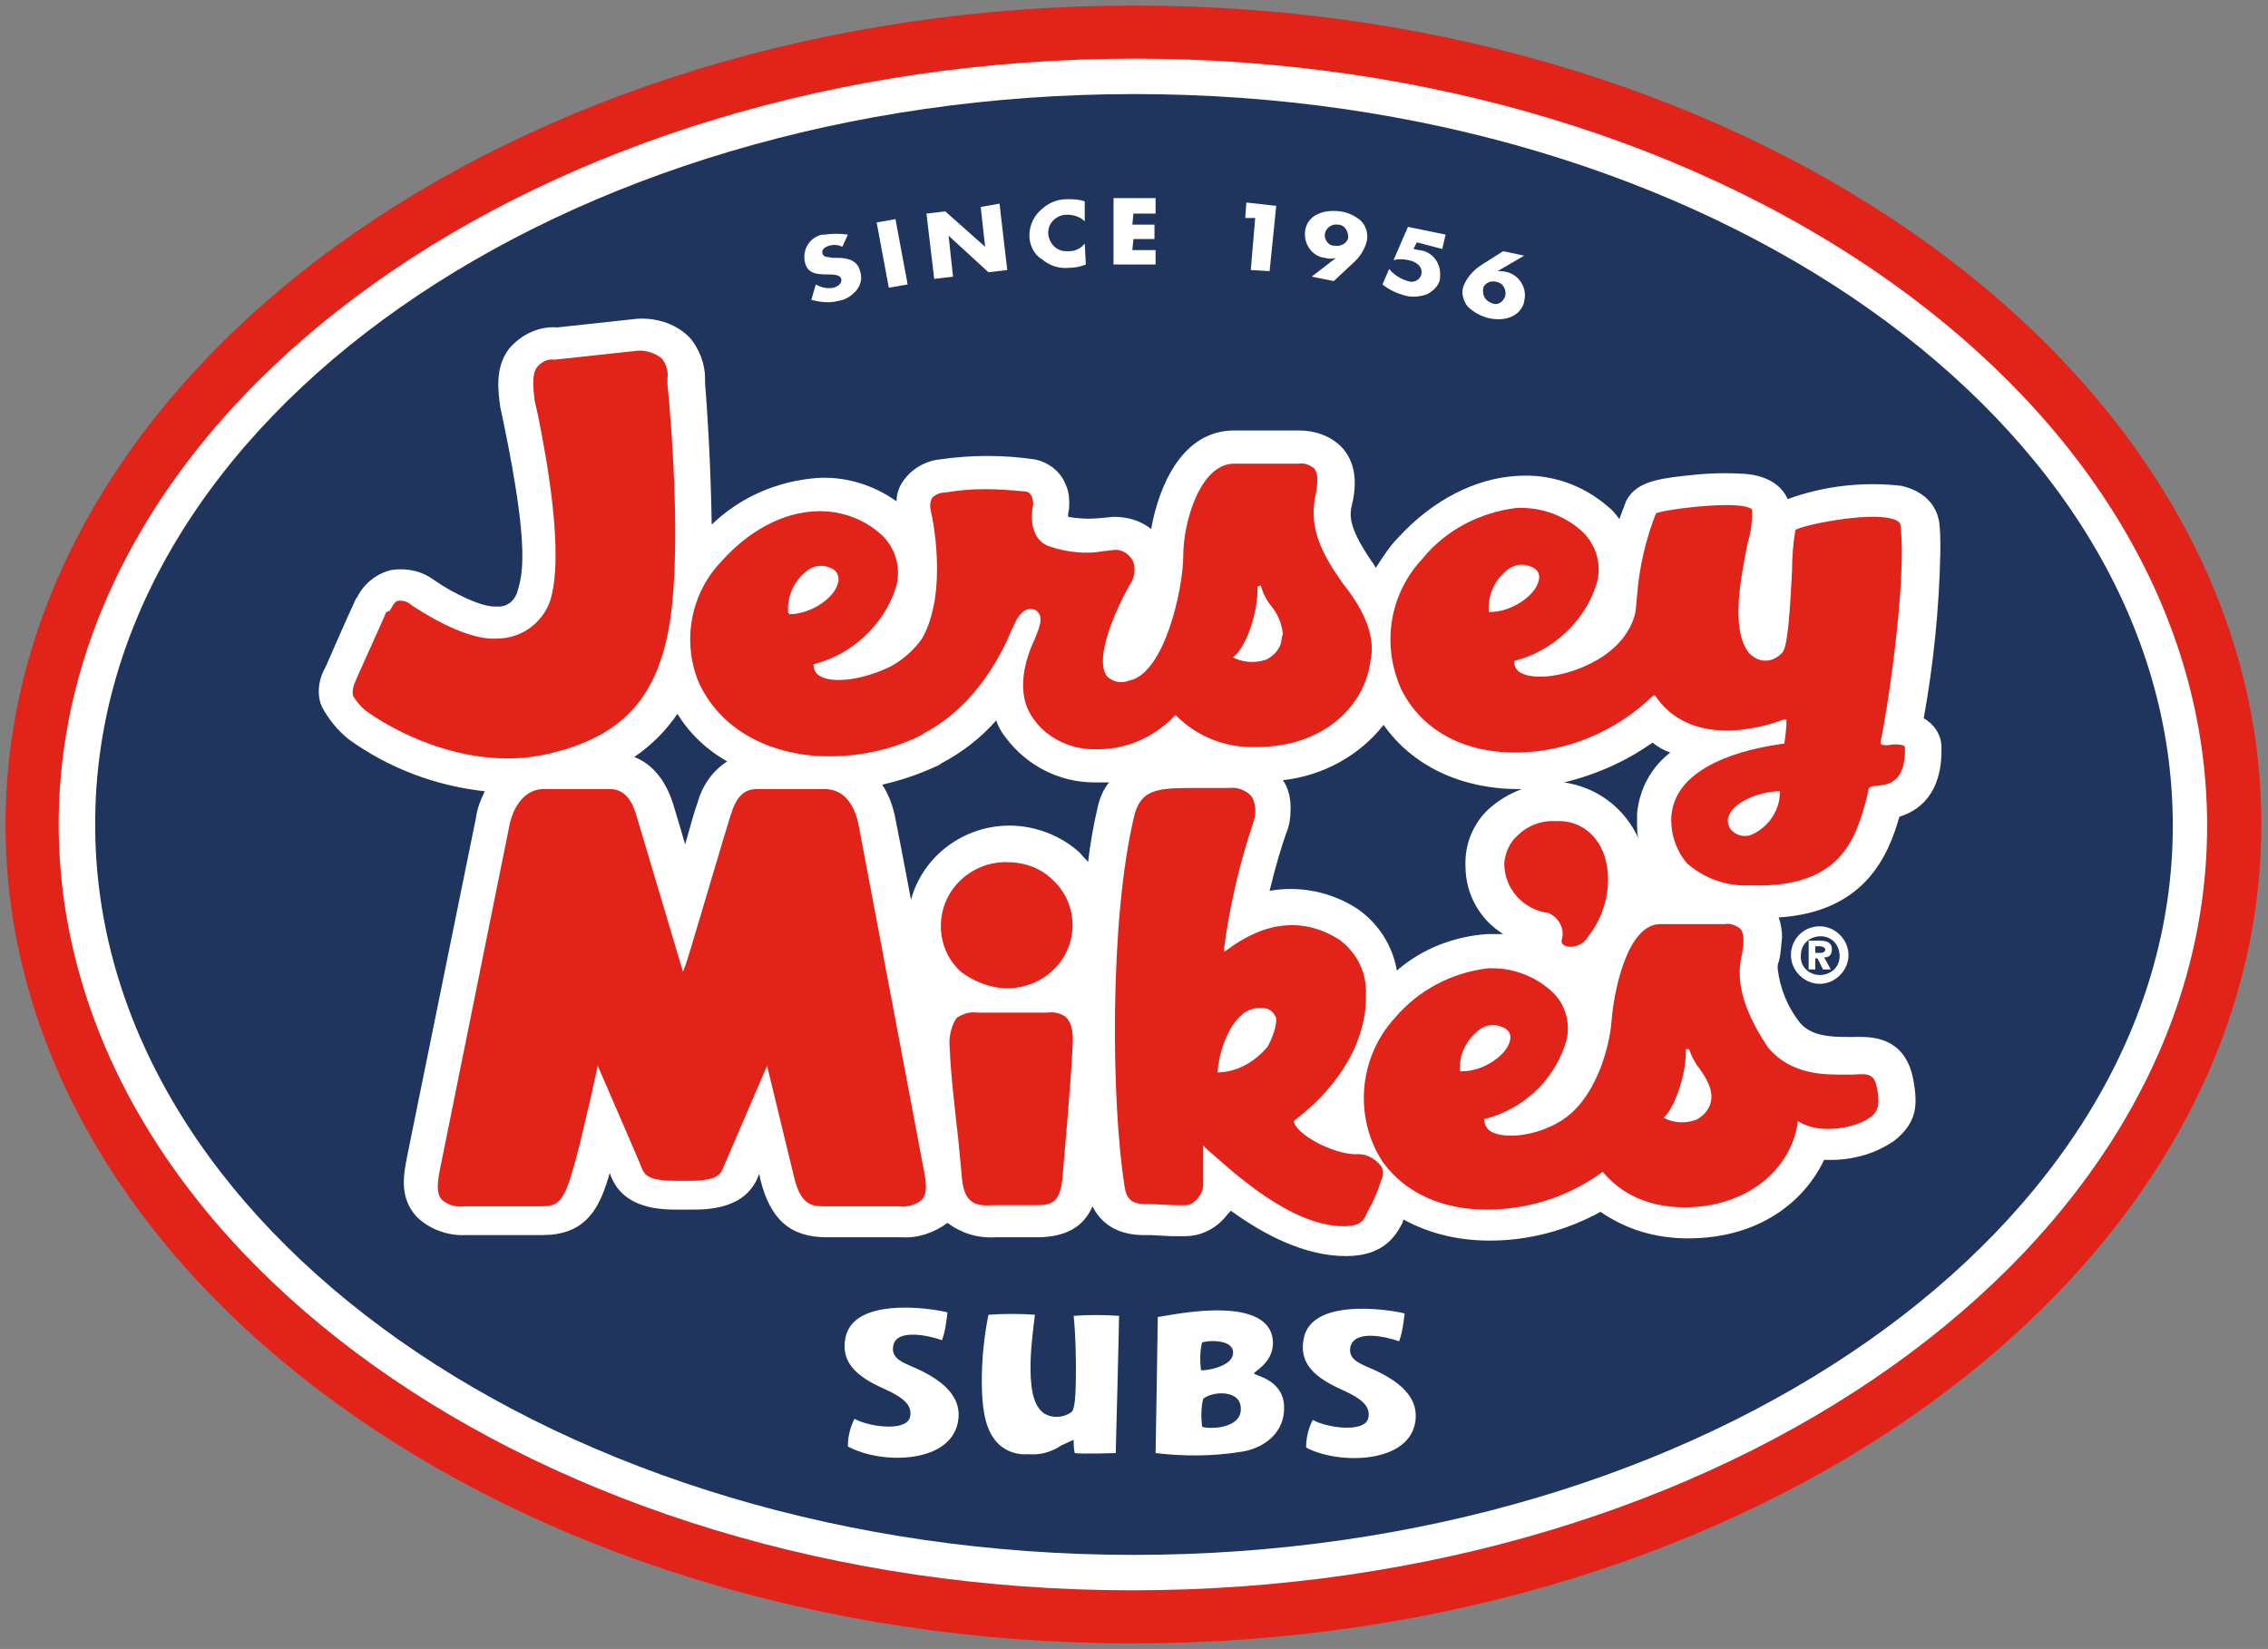 <?xml version="1.0" encoding="utf-8"?>
<!-- Generator: Adobe Illustrator 21.1.0, SVG Export Plug-In . SVG Version: 6.00 Build 0)  -->
<svg version="1.1" id="Layer_1" xmlns="http://www.w3.org/2000/svg" xmlns:xlink="http://www.w3.org/1999/xlink" x="0px" y="0px"
	 viewBox="0 0 204.9 149" style="enable-background:new 0 0 204.9 149;" xml:space="preserve">
<rect x="0" y="0" width="204.9" height="149" fill="#808080" stroke="none"/>
<style type="text/css">
	.st0{fill:#E2231A;}
	.st1{fill:#FFFFFF;}
	.st2{fill:#1F355E;}
</style>
<title>Fast Casual</title>
<path class="st0" d="M102.5,0.5C46.3,0.5,0.6,33.6,0.5,74.4s45.7,74.1,101.8,74.1s101.9-33.1,102-73.9S158.7,0.5,102.5,0.5"/>
<path class="st1" d="M5.3,74.4c0,38.2,43.5,69.3,97,69.3s97.1-30.9,97.1-69.1S156,5.3,102.5,5.3S5.4,36.3,5.3,74.4"/>
<path class="st2" d="M8.6,74.4C8.6,38,50.7,8.5,102.5,8.5s93.8,29.7,93.8,66.1s-42.2,65.9-93.9,65.9S8.5,110.8,8.6,74.4z"/>
<path class="st1" d="M76.1,22.3c-0.4-0.2-0.8-0.2-1.2-0.1c-0.3,0.1-0.7,0.3-0.6,0.7s0.6,0.3,0.9,0.4h0.5c1,0,1.8,0.3,2,1.2
	c0.2,0.6,0.1,1.2-0.3,1.7c-0.4,0.5-1,0.9-1.7,1c-0.8,0.2-1.6,0.1-2.4-0.1l0.4-1.4c0.5,0.3,1.1,0.4,1.6,0.3c0.4-0.1,0.8-0.4,0.7-0.8
	s-0.8-0.4-1.2-0.4c-1.1,0-1.9-0.1-2.1-1.2c-0.2-1.1,0.5-2.2,1.6-2.4c0.1,0,0.1,0,0.2,0c0.7-0.1,1.4-0.1,2.1,0L76.1,22.3"/>
<polyline class="st1" points="82,25.7 80.3,26 79.2,20.1 80.9,19.8 82,25.7 "/>
<polyline class="st1" points="83.7,19.3 85.4,19.1 89,22.3 89,22.3 88.6,18.7 90.3,18.4 91,24.4 89.3,24.6 85.7,21.3 85.7,21.3 
	86.1,25 84.4,25.2 83.7,19.3 "/>
<path class="st1" d="M98,20c-0.4-0.4-1-0.6-1.6-0.6c-0.9,0-1.7,0.7-1.7,1.6s0.7,1.7,1.6,1.7c0.1,0,0.2,0,0.3,0
	c0.6,0,1.1-0.3,1.4-0.7l0.1,1.9c-0.5,0.2-1,0.3-1.5,0.3c-0.9,0.1-1.8-0.2-2.5-0.8C93.4,23,93,22.1,93,21.3c0-0.8,0.3-1.6,0.9-2.2
	c0.7-0.7,1.5-1.1,2.5-1.1c0.5,0,1.1,0,1.6,0.2L98,20"/>
<polyline class="st1" points="102.4,19.3 102.3,20.3 104.3,20.3 104.3,21.6 102.4,21.6 102.3,22.6 104.4,22.6 104.4,23.9 
	100.6,23.9 100.6,17.9 104.4,17.9 104.4,19.3 102.4,19.3 "/>
<polyline class="st1" points="112.5,19.7 112.6,18.3 115.3,18.6 114.7,24.5 113,24.4 113.4,19.7 112.5,19.7 "/>
<path class="st1" d="M118.5,25l2.2-1.7l0,0c-0.3,0.1-0.7,0.1-1,0c-1.1-0.1-1.9-1.2-1.8-2.3c0,0,0,0,0-0.1c0.2-1.5,1.7-2,3.2-1.8
	c0.7,0.1,1.3,0.4,1.8,0.8c0.5,0.5,0.7,1.1,0.6,1.8c-0.2,0.9-0.7,1.6-1.4,2.2l-1.6,1.5L118.5,25 M119.7,21.1
	c-0.1,0.5,0.3,1.1,0.8,1.1c0,0,0,0,0.1,0c0.5,0.1,1.1-0.2,1.2-0.7c0,0,0-0.1,0-0.1c0-0.6-0.4-1.1-0.9-1.1
	C120.3,20.2,119.8,20.6,119.7,21.1C119.7,21.1,119.7,21.1,119.7,21.1L119.7,21.1z"/>
<path class="st1" d="M128,21.9l-0.3,0.6l0.5,0.1c1.2,0.1,2,1.2,1.9,2.3c0,0.1,0,0.2,0,0.3c-0.1,0.6-0.6,1.1-1.2,1.4
	c-0.6,0.2-1.3,0.3-2,0.1c-0.7-0.2-1.4-0.5-2-1l0.6-1.4c0.4,0.5,1,0.9,1.7,1.1c0.5,0.2,1.1-0.1,1.2-0.6c0.2-0.7-0.5-1.2-1.2-1.3
	c-0.4-0.1-0.9-0.1-1.3,0l1.3-3l3.4,0.7l-0.3,1.3L128,21.9"/>
<path class="st1" d="M137.7,23.1l-2.4,1.4l0,0c0.3,0,0.6,0,0.9,0.1c1.1,0.3,1.8,1.5,1.5,2.6c0,0,0,0,0,0.1c-0.4,1.4-1.9,1.8-3.4,1.4
	c-0.6-0.2-1.2-0.5-1.7-1c-0.4-0.5-0.6-1.2-0.4-1.8c0.3-0.8,0.9-1.5,1.7-2l1.9-1.2L137.7,23.1 M136,26.7c0.1-0.5-0.2-1.1-0.7-1.2
	c0,0,0,0,0,0c-0.5-0.2-1.1,0-1.3,0.5c0,0,0,0,0,0.1c-0.1,0.6,0.2,1.1,0.8,1.3C135.2,27.6,135.8,27.4,136,26.7
	C136,26.8,136,26.8,136,26.7L136,26.7z"/>
<path class="st1" d="M97.2,124c0,2.9-0.2,3.4-0.4,3.6c-0.7,0.5-1.7,0.6-2.5,0.1c-0.8-0.6-1.2-1.8-1.2-4.1c0-1.6,0.2-3.2,0.4-4.8
	c-1.4-0.1-2.8-0.1-4.2,0c-0.4,2-0.6,4-0.6,6c0,2,0.2,4,1.1,5.2c0.7,1,1.9,1.5,3.1,1.4c1.1,0.1,2.1-0.2,3-0.8l1.1-0.5
	c0,0.4,0,0.8,0.1,1.2c0.7,0.1,3.7,0,3.7,0s0.3-11.4,0.3-12.4c-1.4-0.1-2.8-0.1-4.1,0C97.2,121,97.2,122.7,97.2,124"/>
<path class="st1" d="M86.5,128.7c0.6-2.5-1.4-4.1-4.3-5.3c-0.9-0.4-1.7-0.8-1.5-1.8c0.3-1.6,3.3-0.9,4.4-0.5
	c0.3-0.8,0.4-1.7,0.5-2.5c0-0.1-8.3-1.8-9.2,2.2c-0.6,2.7,1.7,3.9,3.7,4.8c1.5,0.7,2.4,1.4,2.1,2.5c-0.4,1.3-3.8,0.8-5,0.1
	c-0.4,0.8-0.6,1.6-0.6,2.5C79.5,132.3,85.6,132.3,86.5,128.7"/>
<path class="st1" d="M127.8,128.8c0.6-2.5-1.4-4.1-4.3-5.3c-0.9-0.4-1.7-0.8-1.5-1.8c0.4-1.6,3.3-0.9,4.4-0.5
	c0.3-0.8,0.4-1.7,0.5-2.5c0-0.1-8.3-1.8-9.1,2.2c-0.6,2.7,1.7,3.9,3.7,4.8c1.5,0.7,2.4,1.4,2.1,2.5c-0.4,1.3-3.8,0.8-5,0.1
	c-0.4,0.8-0.6,1.6-0.6,2.5C120.8,132.3,126.9,132.3,127.8,128.8"/>
<path class="st1" d="M111.1,123.1L111.1,123.1 M116,126.9c-0.2-2.3-2.7-2.6-2.7-2.8s2.2-1.2,1.6-3.5c-1.1-3.7-9.8-1.6-10.3-1.6
	c0,0.7-0.2,12.3-0.2,12.3c2.5,0.3,5.1,0.3,7.6-0.1C113.8,131,116.2,129.7,116,126.9L116,126.9z M108.5,123.8
	c-0.1-0.8-0.1-1.7,0.1-2.5c0.6-0.2,2.9-0.3,2.8,1S108.6,123.9,108.5,123.8L108.5,123.8z M108.6,128.9c-0.1-0.8-0.1-1.7,0.1-2.5
	c0.8-0.7,3.5-0.9,3.4,1S108.7,129.1,108.6,128.9L108.6,128.9z"/>
<path class="st1" d="M84.9,41.5L84.9,41.5L84.9,41.5 M171.6,73.8c3.2-1,3.8-3.9,3.8-5.9c0-0.2,0-0.3,0-0.4c0-1.1-0.7-2.1-1.6-2.6
	c0.9-5,1.4-10,1.5-15.1c0-1,0-1.8-0.1-2.6c-0.1-0.6-0.5-2.6-3.4-3.3c-3.5-0.4-7,0-10.3,1.2c-0.9-2.1-3.5-2.3-4.3-2.3
	c-1.7-0.1-3.4,0-5.1,0.2c-2.7,0.3-4.4,0.7-5.2,2.3c-0.2,0.5-0.4,1.1-0.6,1.6c-0.3-0.4-0.6-0.8-1-1.1c-2.3-2-5.2-3-8.2-2.8
	c-3.8,0.2-7.7,2.2-10.8,5.6c-0.8,0.8-1.4,1.8-2,2.7c-0.1-0.1-0.1-0.2-0.2-0.3l0,0c0-0.1-0.1-0.1-0.1-0.2c0,0,0.1,0.1,0.1,0.2
	c-1.7-2.5-2.3-3.9-2-5.2l0,0c0.4-1.6,0.6-3.7-0.8-5.3c-1-1.1-2.5-1.6-3.9-1.6h-5.9c-4.7,0-6.8,5-7.5,8.9c-1-0.8-2.2-1.1-3.4-1.1
	l-1,0.1c-1,0.1-2,0.1-3.1-0.1l0,0c0-0.1,0-0.2,0-0.3c0.1-0.3,0.1-0.7,0.1-1c0-0.6-0.1-1.2-0.4-1.8c-0.5-1.1-1.6-1.9-2.8-2.1
	c-1.4-0.2-2.8-0.3-4.2-0.3c-1.4,0-2.8,0.1-4.2,0.3c-1.2,0.1-2.4,0.7-3.2,1.7c-0.5,0.6-0.8,1.3-0.8,2.1c-2.1-1.5-4.7-2.3-7.3-2.1
	c-3.5,0.3-6.8,1.7-9.4,4.2c-0.1-5.8-0.4-10.3-0.6-12.8v-0.4c0-1.3-0.5-2.6-1.3-3.6c-1.2-1.3-3-1.9-4.8-1.8l-7.4,0.8h0.3
	c-1.7-0.2-3.4,0.6-4.5,1.9c-1.3,1.7-1,3.8-0.8,5.3l0.3,1.4c2.4,11.6,1.7,13.8,1.2,15.4c-0.3,0.8-1,1.3-1.9,1.2
	c-1.2,0.1-3.9-1.2-5.6-2.4c-1.1-0.8-2.4-1.1-3.8-0.9c-1.4,0.3-2.6,1.3-3.2,2.6V54c-0.1,0.2-1.1,2.4-2.8,6.3
	c-0.4,0.7-0.6,1.4-0.6,2.2c0,0.5,0.1,1,0.3,1.4c0.6,1.1,1.4,2.1,2.4,2.9c3.6,2.6,7.8,4.2,12.3,4.7c-0.4,0.8-0.7,1.6-0.8,2.4
	l-6.2,30.5c-0.3,1.6-0.8,3.7,0.8,5.5c1.2,1.2,2.9,1.8,4.6,1.7H49c3.6,0,5-2,5.9-5c0.1-0.2,0.1-0.4,0.2-0.6l0.1,0.3
	c1.2,3,4.6,3,6.1,3h1.1c1.5,0,4.9,0,6.1-3c0-0.1,0.1-0.2,0.1-0.2l0.1,0.5c0.9,3.6,2.7,5.2,6,5.2h6.7c1.5,0.1,3-0.4,4.2-1.3
	c1.2,0.9,2.7,1.4,4.3,1.3h3.8c2.5,0,4.2-0.9,5-2.8c0.7,1.4,2.1,2.7,5,2.6h0.2l1.9,0.1h1.3c1.2,0,2.4-0.5,3.3-1.4
	c0.3-0.3,0.5-0.6,0.8-0.9c2.9,2.1,6.6,4.1,10.4,4.1c3.2,0,4.4-1.6,5.1-3l0.1-0.3c2.4,1.3,5,1.9,7.8,1.9c3.5,0,6.9-0.9,10-2.6
	c2.3,1.6,5,2.4,7.9,2.4c6.4,0,10.5-3.3,12.3-7.1c2.2,0.1,4.4-0.4,6.3-1.7c2.2-1.7,2.1-3.4,1.8-5.3l0,0c-0.7-4.4-4.2-4.1-5.4-4.1
	h-0.6c-1.6,0-3.3-0.1-4.3-1.3c-1.1-1.4-1.8-3.1-2-4.9c0-0.2,0-0.4,0.1-0.6c0.2-0.7,0.2-1.4,0.3-2.2c0-0.6-0.1-1.2-0.3-1.8
	C168.5,82.4,170.6,77.3,171.6,73.8z M63,72.6c-0.2,0.5-0.6,1.9-1.1,3.7c-0.4-1.4-1.1-3.7-1.1-3.7c-0.8-2.5-2.2-3.7-3.5-4.2
	c1.5-1,2.9-2.4,3.9-3.9c1.1,1.8,2.7,3.3,4.5,4.3C64.3,69.7,63.4,71.1,63,72.6z M99.2,72.8c-0.4,1.7-0.7,3.4-0.9,5.1
	c-0.2-0.3-0.5-0.5-0.7-0.8c-1.7-1.6-4.1-2.5-6.4-2.5c-4.1,0-7.8,2.7-8.9,6.7C81.5,77,80.9,74,80.9,74l0,0c-0.2-1.1-0.6-2.2-1.2-3.1
	c1.8-0.4,3.5-1,5.2-1.8L85,69c1.9-1,3.6-2.3,5-3.9c0.2,0.6,0.5,1.1,0.9,1.6c1.9,2.5,4.8,4,8,4c0.4,0,0.9,0,1.3,0
	C99.7,71.3,99.4,72,99.2,72.8z M132.4,78.3c0,2.5,1.3,4.8,3.4,6.1c-0.5,0-0.9,0-1.4,0c-3,0.2-5.9,1.3-8.2,3.3
	c-0.4-2.3-1.7-4.3-3.6-5.6c-2.3-1.5-5.2-2.1-7.9-1.6c0.5-2.1,1.1-4.1,1.5-5.2c0.3-0.7,0.4-1.5,0.4-2.3c0-0.9-0.2-1.8-0.7-2.5
	c3.6-0.4,6.9-2.2,9.1-5c2.6,3.7,7,5.8,12.2,5.8h0.3c-1.1,0.4-2.1,1-3,1.8C133.1,74.4,132.3,76.3,132.4,78.3
	C132.3,78.2,132.4,78.2,132.4,78.3z M147.2,65L147.2,65L147.2,65z M147.9,73.5c0,0.3,0,0.5,0,0.8c0,0.5,0,1,0.1,1.4
	c-0.1-0.1-0.1-0.3-0.2-0.4c-1.3-2.5-3.7-4.2-6.5-4.6c2.9-0.7,5.6-1.9,8-3.6c0.5,0.4,1,0.7,1.6,0.9C149.2,69.3,148.1,71.3,147.9,73.5
	L147.9,73.5z M96.1,43.5C96.1,43.5,96.1,43.5,96.1,43.5c0,0.1,0.1,0.1,0.1,0.2L96.1,43.5z"/>
<path class="st1" d="M164.4,83.7c1.4,0,2.6,1.2,2.6,2.6s-1.2,2.6-2.6,2.6c-1.4,0-2.6-1.2-2.6-2.6c0,0,0,0,0,0
	C161.8,84.9,162.9,83.7,164.4,83.7 M164.4,88.1c1,0,1.8-0.7,1.8-1.7c0-1-0.7-1.8-1.7-1.8s-1.8,0.7-1.8,1.7c0,0,0,0,0,0
	C162.6,87.3,163.4,88.1,164.4,88.1C164.4,88.1,164.4,88.1,164.4,88.1L164.4,88.1z M163.4,85h1c0.7,0,1.1,0.2,1.1,0.8
	c0,0.4-0.2,0.7-0.6,0.7c0,0-0.1,0-0.1,0l0.6,1.1h-0.7l-0.5-1H164v1h-0.6L163.4,85z M164,86.1h0.5c0.2,0,0.4-0.1,0.4-0.3
	s-0.3-0.3-0.5-0.3H164L164,86.1z"/>
<path class="st0" d="M35.2,55.2c0.2-0.3,0.4-0.8,0.7-0.9c0.5-0.1,1,0.1,1.3,0.4c0.5,0.3,4.7,3.2,7.7,3c2.2,0,4.1-1.4,4.8-3.4
	c1.3-4.2-0.3-12.8-1.1-16.8l-0.3-1.3c-0.1-1-0.3-2.3,0.2-3c0.4-0.5,1-0.8,1.6-0.7l7.4-0.8c0.8-0.1,1.7,0.2,2.3,0.7
	c0.4,0.5,0.6,1.2,0.5,1.8v0.5c0.4,3.9,1.3,15.8,0.1,22.2s-4.4,9.7-10.8,11.2c-6.7,1.6-13.3-1.6-16.3-3.7c-0.6-0.4-1-0.9-1.4-1.5
	c-0.1-0.4,0-0.9,0.2-1.3c0-0.1,2.7-6,2.8-6.3L35.2,55.2 M172.1,67.5c0.1,3.3-1.6,3.4-2.5,3.5c-0.4,0-0.7,0.1-0.8,0.3l-0.1,0.6
	c-1,3.7-2.2,8.4-10.6,8.1c-2.1,0.1-4.1-0.6-5.7-2c-1-1.2-1.5-2.7-1.4-4.3c0.4-4.5,6.5-6,10.1-6.5h0.1l0,0c0.1-0.7,0.2-1.4,0.2-2.1
	l-0.1-0.1h-0.1c-0.8,0.3-7.9,3-11.5-1.9l-0.2-0.3l-0.2,0.1c-3.3,3.2-7.8,5.1-12.4,5.1c-4.8,0-8.5-2.1-10.3-5.7
	c-1.8-4-1.1-8.6,1.9-11.8c2.1-2.6,5.2-4.2,8.5-4.6c2.1-0.1,4.2,0.6,5.8,2c1.4,1.2,2,3.2,1.4,5c-1.1,3.3-3.9,5.9-7.3,6.8h-0.1v0.1
	c0,0.4,0.2,0.8,0.6,1c1.3,0.7,4.1,0.3,6.4-0.9c2.8-1.4,3.9-3.6,4-5l0.1-1.1c0.2-2.6,0.8-5.1,1.7-7.4c0.4-0.3,6.3-1.1,8.2-0.6
	c0.3,0.1,0.5,0.2,0.5,0.3c0,1-0.1,2-0.4,2.9c-0.6,3.1-1.6,7.8,0.1,10c0.4,0.4,0.9,0.7,1.5,0.7c0.6,0,1.1-0.3,1.5-0.7
	c0.5-0.5,0.7-3.5,0.9-7.4c0-1.3,0.1-2.5,0.3-3.7c0.4-0.4,6.6-1.7,8.8-1c0.4,0.1,0.7,0.3,0.7,0.6c0.6,5.2-1.3,17.4-1.8,19.5
	c0,0.1,0,0.1,0,0.2c0.1,0.1,0.4,0.2,0.9,0.1S172.1,67.3,172.1,67.5 M134.6,55.3c2,0,4.1-1.5,4.4-2.8c0.2-0.6-0.1-1.1-0.7-1.3
	c-0.7-0.3-1.4-0.2-2,0.2c-1.2,0.9-1.9,2.3-1.8,3.8v0.1L134.6,55.3z M160.8,71.6v-0.1h-0.2c-2,0.1-4,1.1-4.4,2.2
	c-0.2,0.4-0.1,0.9,0.2,1.3c0.5,0.5,1.2,0.7,1.9,0.4C159.8,74.7,160.8,73.2,160.8,71.6L160.8,71.6z M121.3,52.7c2.1,2.6,3,5,2.5,7.1
	c-0.5,3.8-4,7.7-10.3,7.7c-2.7,0.1-5.3-0.9-7.2-2.8l-0.1-0.1l-0.1,0.1c-1.9,2-4.5,3.1-7.3,3c-2.1,0-4.2-1-5.4-2.7
	c-1.8-2.4-0.7-5.6,0.1-7.3c0.4-1,0.9-2.1,0-2.6c-0.3-0.1-0.5-0.1-0.8,0c-0.6,0.3-1,1.1-1.2,1.6l-0.1,0.2c-1.8,4.4-4.7,7.7-8,9.4
	l-0.1,0.1c-3,1.5-6.3,2.1-9.6,1.9c-5.1-0.4-8.9-2.9-10.6-6.7c-1.5-3.7-0.7-8,2.1-10.9c2.5-2.8,5.6-4.4,8.5-4.5
	c2.1-0.1,4.2,0.6,5.8,2c1.4,1.2,2,3.2,1.4,5c-1.1,3.3-3.9,5.9-7.3,6.8h-0.1v0.1c0,0.4,0.2,0.8,0.6,1c1.2,0.7,4,0.3,6.4-0.9
	c1.1-0.6,2.1-1.5,2.8-2.5c2.4-4.2,0.9-11.2,0.8-11.5c-0.1-0.4-0.1-0.8,0.1-1.2c0.3-0.3,0.7-0.5,1.2-0.5c1.2-0.2,2.4-0.3,3.6-0.3
	c1.2,0,2.4,0.1,3.5,0.2h0.1c0.2,0,0.4,0.1,0.6,0.4c0.1,0.3,0.2,0.7,0.1,1c-0.1,0.5-0.4,3,1.6,3.6c1.5,0.5,3.2,0.7,4.8,0.4l0.9-0.1
	c0.8-0.1,1.5,0.4,1.8,1.1c0.2,0.7,0.1,1.4-0.3,2c-0.4,0.6-3.5,6.4-2.1,8.3c0.5,0.5,1.3,0.7,2,0.4c3.2-0.6,4.9-8.3,4.9-11.3
	s1.5-8.2,4.5-8.3h5.9c0.5-0.1,1,0.1,1.4,0.4c0.4,0.4,0.4,1.3,0.1,2.7C118.3,47.8,119.4,50,121.3,52.7 M71.3,55.5
	c2,0,4.1-1.5,4.4-2.8c0.2-0.6-0.1-1.2-0.7-1.4c-0.7-0.3-1.4-0.2-2,0.2c-1.2,0.9-1.9,2.3-1.8,3.8v0.1H71.3z M115.9,57.3
	c-0.1-1-0.5-1.9-1.1-2.6c-0.4-0.5-0.7-1.1-0.9-1.8l-0.3,0.1c0.1,2.1-0.9,5.2-2,6.2l-0.2,0.2l0.2,0.1c0.9,0.4,1.9,0.4,2.8,0.1
	c0.6-0.3,1.1-0.8,1.3-1.4C115.8,57.8,115.8,57.5,115.9,57.3L115.9,57.3z M139.9,82.5L139.9,82.5c0.9,0.4,1.5,1.4,1.2,2.4
	c-0.1,0.3,0.1,0.5,0.4,0.6c0.8,0.2,1.6-0.2,2-0.9c1.9-2.4,2.3-5.8,1.1-8.1c-0.8-1.5-2.3-2.4-4-2.3c-1.3-0.1-2.6,0.4-3.5,1.3
	c-0.7,0.6-1.1,1.5-1.2,2.5C135.9,80.3,137.6,82.2,139.9,82.5 M122.4,104.3c0.9-0.1,1.8,0.3,2.4,1.1c0.2,0.4,0.2,0.8,0,1.2
	c-0.3,1-0.7,1.9-1.2,2.8l-0.1,0.2c-0.3,0.7-0.6,1.2-2.1,1.2c-4.8,0-10-4.9-12.3-6.9l-0.4-0.4v3.6c0,0.5-0.3,1-0.6,1.3
	c-0.3,0.3-0.6,0.5-1,0.5h-1l-2.1-0.1h-0.2c-1,0-2,0-2.2-1.6c-1.2-7.4-1.4-24.2,0.9-33.6c0.6-2.2,2-2.4,5.1-2.4h3.4
	c0.8-0.1,1.6,0.2,2.1,0.8c0.4,0.7,0.4,1.6,0.1,2.4c-1.2,3.6-2.1,7.4-2.6,11.2V86l0.3-0.2c3.5-2.6,6.9-2.9,10.1-0.9
	c1.6,1.2,2.5,3,2.4,5c0.1,4-2.3,8.2-6.4,11.3l-0.1,0.1v0.1C117.2,102.5,120.2,104.2,122.4,104.3 M115.3,92.3c0-0.2,0-0.4-0.1-0.5
	c-0.2-0.4-0.6-0.7-1-0.7c-0.7-0.1-1.4,0.1-1.9,0.5c-1.5,1.2-2.2,3.8-2.3,5.2v0.1h0.2c1.7-0.1,3.2-1,4.3-2.3
	C114.9,93.9,115.2,93.1,115.3,92.3L115.3,92.3z M169.6,98.5c0.1,0.4,0.1,0.7,0.1,1.1c0,0.6-0.3,1.1-0.8,1.4c-1,0.8-4.3,1.6-6.3,0.4
	l-0.2-0.1v0.2c-0.5,3.6-3.9,7.5-10.1,7.6c-4,0-6.2-1.7-7.4-3.1l-0.1-0.1l-0.3,0.2c-3,2.1-6.5,3.2-10.2,3.2c-4,0-7.3-1.5-9.3-4.2
	l-0.2-0.3c-2.5-4-2-9.3,1.2-12.8c2.1-2.5,5.1-4.1,8.4-4.5c2.1-0.1,4.1,0.6,5.7,2c1.4,1.2,1.9,3.2,1.3,4.9c-1.1,3.3-3.8,5.8-7.2,6.7
	h-0.1v0.1c0,0.5,0.3,0.9,0.7,1.1c1.2,0.6,3.9,0.4,6.2-1c3.1-1.9,4.4-6.5,4.6-9.1s1.4-8.7,4.4-8.7h5.8c0.5-0.1,1,0.1,1.4,0.4
	c0.4,0.4,0.4,1.3,0.1,2.7c-0.6,2.9,1,5.9,2.4,8c2.1,2.6,5.3,2.5,6.9,2.5h0.8C168.8,97,169.4,97,169.6,98.5 M132.1,96.8
	c2,0,4-1.5,4.3-2.7c0.2-0.6-0.1-1.1-0.7-1.3c-0.7-0.3-1.4-0.2-2,0.2c-1.2,0.9-1.9,2.3-1.8,3.7v0.1L132.1,96.8z M153.5,96.5
	c-0.4-0.5-0.7-1.1-0.9-1.7h-0.3c0.1,2-0.9,5.1-1.9,6.1l-0.1,0.1l0.2,0.1c0.9,0.4,1.8,0.4,2.7,0.1c0.6-0.3,1.1-0.8,1.3-1.4
	C154.9,98.6,154.2,97.5,153.5,96.5L153.5,96.5z M94.6,91.5h-6.3c-0.7-0.1-1.3,0.1-1.9,0.5c-0.5,0.8-0.7,1.8-0.6,2.7
	c0.1,2.5,0.5,5.8,0.8,8.5l0.3,3.2c0.2,2.4,1.3,2.6,2.8,2.5h3.8c1.4,0,2.3-0.1,2.5-2.6s0.7-7.8,0.9-11.7c0.1-1.4-0.1-2.2-0.6-2.7
	C95.9,91.6,95.3,91.4,94.6,91.5 M91,89.3c3.2,0,5.9-2.5,5.9-5.7c0-1.5-0.6-3-1.8-4.1c-1.1-1.1-2.6-1.6-4.2-1.6
	c-3.2,0-5.9,2.5-5.9,5.8c0,1.5,0.6,3,1.8,4.1C88,88.7,89.5,89.3,91,89.3 M77.6,74.7c-0.4-2.2-1.5-3.4-3.1-3.4h-6.1
	c-1.2,0-1.9,0.7-2.4,2.4c-0.5,1.5-4,13.5-4.1,13.6l-0.2,0.5l-4.2-14.1c-0.5-1.7-1.3-2.4-2.4-2.4h-6c-1.5,0-2.7,1.3-3.1,3.4
	l-6.2,30.7c-0.3,1.4-0.4,2.4,0.1,3c0.6,0.5,1.3,0.7,2.1,0.6h6.8c1.3,0,2-0.1,2.8-2.8c0.7-2.2,1.2-4.7,1.7-6.7l0.7-3.2
	c0,0,4,9.2,4,9.3c0.3,0.8,1.1,1.1,3.1,1.1h1.1c2,0,2.8-0.3,3.1-1.1l4-9.3l2.4,9.9c0.6,2.6,1.5,2.8,2.8,2.8h6.7
	c0.7,0.1,1.5-0.1,2.1-0.6c0.5-0.6,0.4-1.6,0.1-3L77.6,74.7"/>
</svg>
